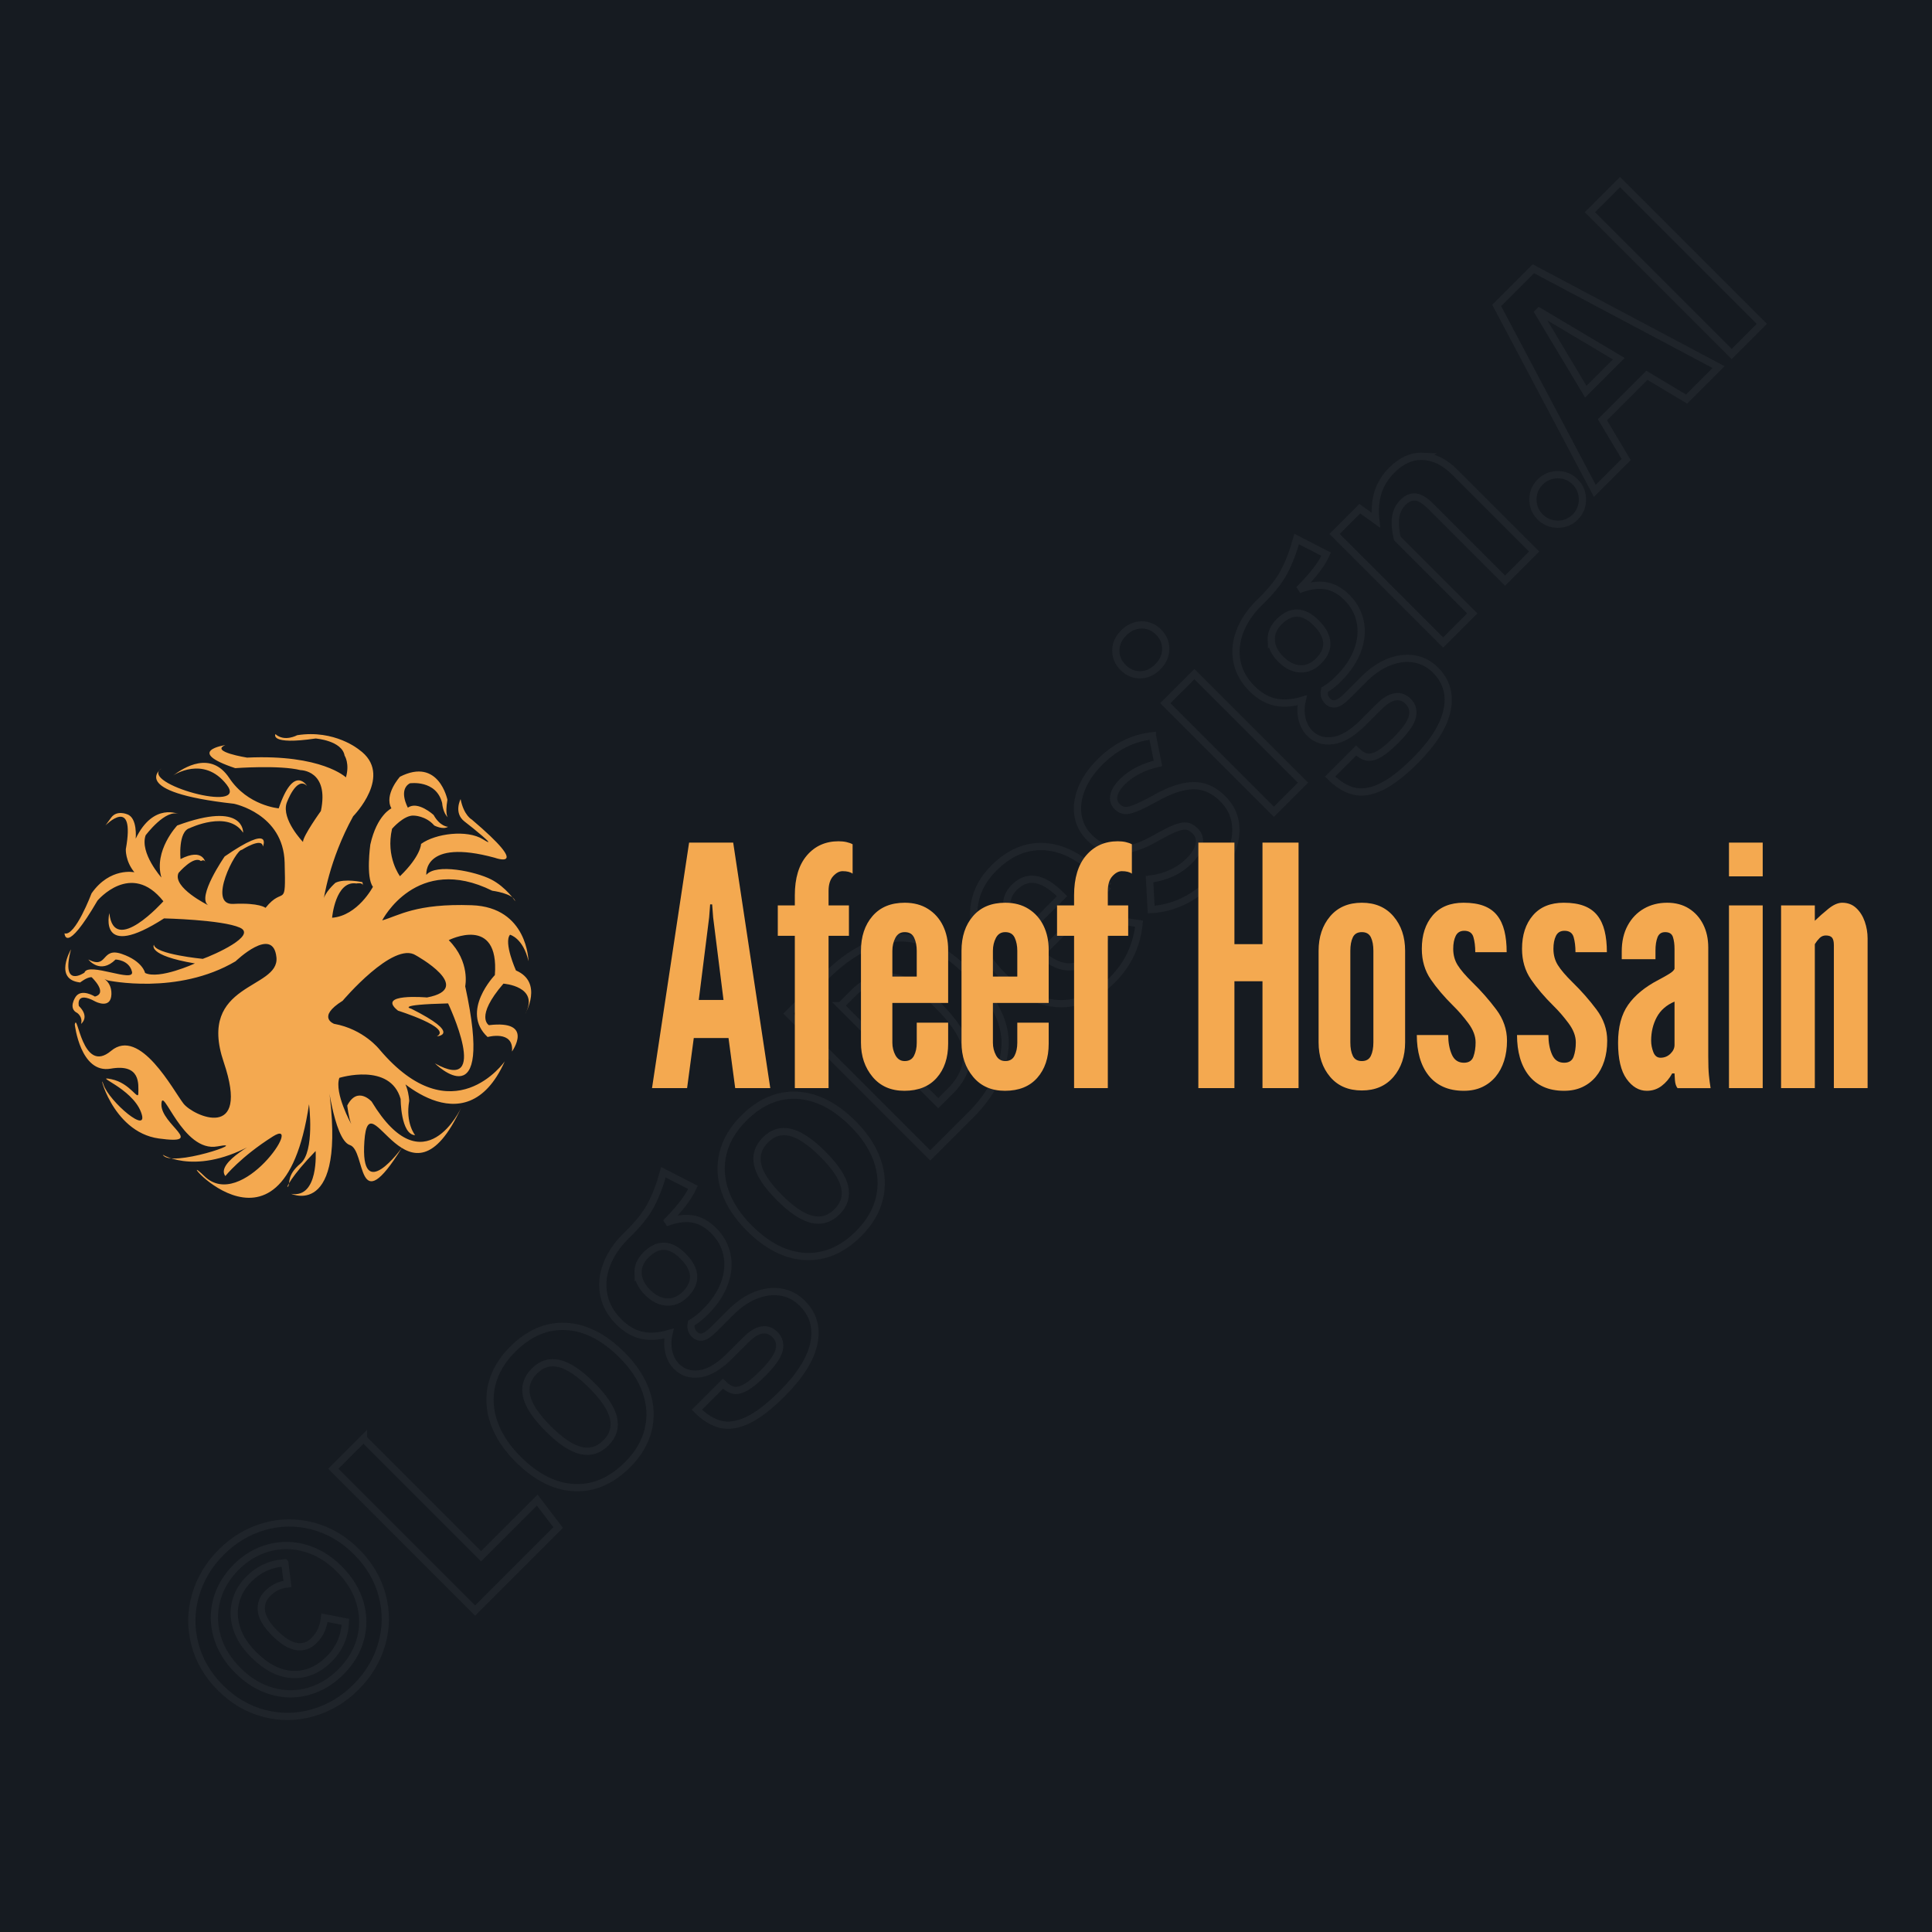 <svg xmlns="http://www.w3.org/2000/svg" xmlns:xlink="http://www.w3.org/1999/xlink" width="400" height="400" viewBox="0 0 400 400">
<rect data-name="background" width="100%" height="100%" fill="#161B21"/><g data-name="watermark" class="watermark-logodesign" stroke="#ffffff" transform="translate(10, 320) scale(1.5) rotate(-45)" style="opacity:0.04;"><path fill="#000000" d="M22.92,19.2q3.04,1.68,4.8,4.7t1.76,6.78t-1.76,6.78t-4.8,4.7t-6.68,1.68t-6.7-1.68t-4.84-4.7t-1.78-6.78t1.78-6.78t4.84-4.7t6.7-1.68t6.68,1.68z M11.14,21.74q-2.26,1.3-3.54,3.62t-1.28,5.32t1.28,5.32t3.54,3.6t5.1,1.28t5.08-1.28t3.52-3.6t1.28-5.32t-1.28-5.32t-3.54-3.62t-5.06-1.3q-2.84,0-5.1,1.3z M21.4,24.76l-1.8,2.32q-0.72-0.56-1.4-0.78t-1.48-0.22q-1.44,0-2.3,1.1t-0.86,3.46q0,2.32,0.82,3.44t2.26,1.12q0.96,0,1.74-0.3t1.54-0.9l1.64,2.44q-2.24,2.04-5.2,2.04q-3.2,0-5.08-2.04t-1.88-5.8q0-2.4,0.9-4.16t2.48-2.7t3.54-0.94q2.92,0,5.08,1.92z M41.2,20.32l0,22.96l10.96,0l-0.64,4.72l-16.2,0l0-27.68l5.88,0z M71.92,29.14q2.68,2.98,2.68,8.26q0,3.36-1.22,5.9t-3.52,3.94t-5.42,1.4q-4.76,0-7.46-2.98t-2.7-8.26q0-3.36,1.22-5.9t3.52-3.94t5.46-1.4q4.76,0,7.44,2.98z M61.26,32.1q-1.06,1.7-1.06,5.3t1.06,5.3t3.18,1.7t3.18-1.7t1.06-5.3t-1.04-5.3t-3.16-1.7q-2.16,0-3.22,1.7z M97.88,27.96q-2.08,0.8-6.12,0.8q2,0.88,2.96,2.18t0.96,3.26q0,2.04-1.06,3.66t-3.04,2.54t-4.62,0.92q-1.4,0-2.48-0.28q-0.8,0.52-0.8,1.4q0,0.64,0.5,1.02t1.94,0.38l3.24,0q2.36,0,4.14,0.78t2.76,2.16t0.98,3.14q0,3.24-2.78,5.06t-8.02,1.82q-3.76,0-5.94-0.78t-3.06-2.26t-0.88-3.72l5.08,0q0,1.04,0.4,1.66t1.46,0.92t3.06,0.3q2.76,0,3.86-0.68t1.1-1.92q0-1.12-0.84-1.72t-2.48-0.6l-3.12,0q-3.16,0-4.72-1.18t-1.56-2.98q0-1.12,0.66-2.18t1.82-1.78q-1.96-1.08-2.86-2.54t-0.9-3.5q0-2.32,1.14-4.06t3.2-2.68t4.7-0.94q3.28,0.08,5.4-0.56t4.52-2z M84.14,30.98q-0.94,1.02-0.94,2.78q0,1.8,0.94,2.84t2.58,1.04q1.72,0,2.6-1t0.88-2.96q0-3.72-3.52-3.72q-1.6,0-2.54,1.02z M117.04,29.14q2.68,2.98,2.68,8.26q0,3.36-1.22,5.9t-3.52,3.94t-5.42,1.4q-4.76,0-7.46-2.98t-2.7-8.26q0-3.36,1.22-5.9t3.52-3.94t5.46-1.4q4.76,0,7.44,2.98z M106.38,32.1q-1.06,1.7-1.06,5.3t1.06,5.3t3.18,1.7t3.18-1.7t1.06-5.3t-1.04-5.3t-3.16-1.7q-2.16,0-3.22,1.7z M141.78,23.26q3.9,2.94,3.9,10.78q0,7.68-3.82,10.82t-9.78,3.14l-7.92,0l0-27.68l7.24,0q6.48,0,10.38,2.94z M130.04,24.64l0,19.04l2.4,0q3.4,0,5.26-2.1t1.86-7.54q0-3.76-0.94-5.84t-2.5-2.82t-3.8-0.74l-2.28,0z M167.84,39.12l-13.24,0q0.28,2.88,1.56,4.08t3.48,1.2q1.36,0,2.56-0.44t2.6-1.4l2.36,3.2q-3.56,2.88-8.04,2.88q-5,0-7.68-3t-2.68-8.12q0-3.24,1.14-5.82t3.32-4.06t5.18-1.48q4.52,0,7.04,2.84t2.52,7.92q0,0.4-0.12,2.2z M162.32,35.32q0-5.28-3.8-5.28q-1.76,0-2.74,1.3t-1.18,4.22l7.72,0l0-0.24z M186.8,28.72l-2.16,3.24q-2.68-1.68-5.28-1.68q-1.4,0-2.16,0.52t-0.76,1.4q0,0.64,0.34,1.08t1.28,0.84t2.82,0.96q3.36,0.92,5,2.46t1.64,4.22q0,2.12-1.22,3.68t-3.3,2.38t-4.64,0.82q-2.68,0-4.88-0.82t-3.76-2.26l2.8-3.12q2.68,2.08,5.68,2.08q1.6,0,2.54-0.62t0.94-1.7q0-0.84-0.36-1.32t-1.32-0.9t-3-0.98q-3.2-0.88-4.74-2.5t-1.54-4.02q0-1.8,1.04-3.24t2.94-2.26t4.42-0.82q4.48,0,7.68,2.56z M196.92,26.8l0,21.2l-5.68,0l0-21.2l5.68,0z M196.54,16.82q0.98,0.94,0.98,2.38t-0.98,2.38t-2.5,0.94t-2.48-0.94t-0.96-2.38t0.96-2.38t2.48-0.94t2.5,0.94z M221.48,27.96q-2.08,0.8-6.12,0.8q2,0.88,2.96,2.18t0.96,3.26q0,2.04-1.06,3.66t-3.04,2.54t-4.62,0.92q-1.4,0-2.48-0.28q-0.8,0.52-0.8,1.4q0,0.64,0.5,1.02t1.94,0.38l3.24,0q2.36,0,4.14,0.78t2.76,2.16t0.98,3.14q0,3.24-2.78,5.06t-8.02,1.82q-3.76,0-5.94-0.78t-3.06-2.26t-0.88-3.72l5.08,0q0,1.04,0.4,1.66t1.46,0.92t3.06,0.3q2.76,0,3.86-0.68t1.1-1.92q0-1.12-0.84-1.72t-2.48-0.6l-3.12,0q-3.16,0-4.72-1.18t-1.56-2.98q0-1.12,0.66-2.18t1.82-1.78q-1.96-1.08-2.86-2.54t-0.9-3.5q0-2.32,1.14-4.06t3.2-2.68t4.7-0.94q3.28,0.08,5.4-0.56t4.52-2z M207.74,30.98q-0.94,1.02-0.94,2.78q0,1.8,0.94,2.84t2.58,1.04q1.72,0,2.6-1t0.88-2.96q0-3.72-3.52-3.72q-1.6,0-2.54,1.02z M240.48,27.86q1.56,1.7,1.56,4.7l0,15.44l-5.68,0l0-14.48q0-1.72-0.58-2.42t-1.74-0.7q-1.2,0-2.18,0.74t-1.9,2.22l0,14.64l-5.68,0l0-21.2l4.92,0l0.44,2.68q1.32-1.64,2.9-2.48t3.58-0.84q2.8,0,4.36,1.7z M251.84,42.8q1,1,1,2.4t-1,2.42t-2.44,1.02q-1.4,0-2.4-1.02t-1-2.42t1-2.4t2.4-1q1.44,0,2.44,1z M271.8,48l-1.56-6.2l-8.68,0l-1.56,6.2l-6.12,0l8.52-27.68l7.16,0l8.48,27.68l-6.24,0z M262.68,37.44l6.44,0l-3.24-12.76z M286.48,20.32l0,27.68l-5.88,0l0-27.68l5.88,0z"/></g><g data-name="icon" fill="#F4A950" data="id:58073" transform="translate(8.599,146.286) scale(1.086)">
  <path d="M13.325,54.829c-0.083,2.959-3.042,1.416-3.042,1.416c-3.875-2.125-3.167,0.834-3.167,0.834  c2.167,2.125,0.417,3.416,0.417,3.416c0.375-1.348-0.729-2.082-0.729-2.082c-1.813-0.875-0.313-3.063-0.313-3.063  c1.125-1.688,3.688-0.063,3.688-0.063c2.563-0.688-0.625-3.688-0.625-3.688c-0.875-0.063-2.188,1-2.188,1  c-5.125-0.563-1.75-6.312-1.75-6.312c-2,7.625,2.563,4.438,2.563,4.438c0.688-2.125,9.625,2.069,9.063-0.188  c-0.562-2.256-3.125-2.313-3.125-2.313c-2.938,2.937-5.188,0-5.188,0c3.75,1.938,2.375-2.438,6.375-1.063s4.438,3.625,4.438,3.625  c2.688,1.312,9.5-1.813,9.5-1.813c-9.25-1.563-7.813-3.563-7.813-3.563c0.188,1.813,9.313,2.688,9.313,2.688  c2.125-0.75,10.454-4.447,7.062-5.955s-14.447-1.759-14.447-1.759c-12.688,8.166-10.427-1.005-10.427-1.005  c0.879,8.292,10.301-2.261,10.301-2.261c-6.156-7.789-12.563-0.125-12.563-0.125c-6.156,10.553-6.283,6.237-6.283,6.237  c2.008,0.71,5.152-7.62,5.152-7.62c3.518-5.025,8.166-4.02,8.166-4.02c-1.759-2.136-1.633-4.397-1.633-4.397  c1.884-10.427-3.884-4.527-3.884-4.527s0,0,1.087-1.493s3.048-0.638,3.048-0.638c2.022,0.663,1.633,4.648,1.633,4.648  c3.392-7.035,8.292-4.648,8.292-4.648c-2.543-1.175-6.407,4.02-6.407,4.02c-1.131,3.392,3.015,8.04,3.015,8.04  c-1.508-5.151,3.015-9.924,3.015-9.924c12.939-4.774,12.563,1.382,12.563,1.382c-2.889-4.397-10.176-0.879-10.176-0.879  c-2.261,0.628-1.759,5.904-1.759,5.904c4.397-2.262,4.773,0.754,4.773,0.754c-0.126-0.879-0.879-0.377-0.879-0.377  c-1.382-1.131-4.271,2.261-4.271,2.261c-1.256,2.764,5.653,6.156,5.653,6.156c-2.261-1.507,3.141-9.297,3.141-9.297  c9.296-6.407,7.286-1.884,7.286-1.884c-0.126-1.884-4.02,0.628-4.02,0.628c-1.131-0.126-6.658,10.553-1.633,10.302  s6.156,0.754,6.156,0.754c3.518-4.397,3.894,0.628,3.643-8.668s-9.673-11.181-9.673-11.181c-20.352-2.262-13.821-6.709-13.821-6.709  c-4.357,2.787,16.836,8.719,12.439,3.066s-10.176-1.759-10.176-1.759c2.01-1.508,7.173-4.785,10.679,0.502s9.422,5.779,9.422,5.779  c2.889-8.543,5.402-4.271,5.402-4.271c-2.011-2.01-3.894,3.266-3.894,3.266c-1.005,3.141,3.121,7.412,3.121,7.412  c-0.021-1.131,3.412-5.904,3.412-5.904c1.634-7.789-3.89-7.789-3.89-7.789c-4.015-1.005-12.442-0.377-12.442-0.377  c-9.799-3.266-1.884-4.397-1.884-4.397c-3.015,1.256,4.146,2.387,4.146,2.387c14.252-0.667,18.844,3.769,18.844,3.769  c0.754-2.638-0.251-4.146-0.251-4.146c-0.503-2.889-5.527-3.267-5.527-3.267c-8.872,1.3-7.664-0.834-7.664-0.834  c1.739,1.542,4.146,0.206,4.146,0.206c7.161-1.13,11.809,2.764,11.809,2.764c6.697,4.758-1.131,12.688-1.131,12.688  c-4.648,8.417-5.653,16.081-5.653,16.081c0-1.382,2.262-3.392,2.262-3.392c1.759-0.879,5.15-0.125,5.15-0.125  s0.252,1.256,0.126,0.628s-1.256-0.377-1.256-0.377c-4.02-0.628-4.648,6.533-4.648,6.533c4.899-0.377,7.789-5.904,7.789-5.904  c-1.382-1.759-0.503-8.041-0.503-8.041c1.256-5.653,4.021-6.91,4.021-6.91c-1.453-2.623,1.633-6.03,1.633-6.03  c7.412-3.769,9.045,4.397,9.045,4.397c-0.503,3.015,0.126,3.392,0.126,3.392c-1.005-0.879-1.131-2.764-1.131-2.764  c-1.131-4.522-6.155-3.769-6.155-3.769c-2.261,1.256-0.377,4.648-0.377,4.648c1.885-1.382,4.899,1.382,4.899,1.382  c1.257,2.261,2.764,2.261,2.764,2.261c-1.005,0.628-2.639-0.251-2.639-0.251c-1.607-1.867-3.895-1.884-3.895-1.884  c-1.885-0.125-4.146,2.512-4.146,2.512c-1.257,5.402,1.508,9.045,1.508,9.045c4.021-3.895,4.021-6.156,4.021-6.156  c2.765-2.01,8.794-2.764,11.809-0.879c1.656,1.035,1.076,0.402-0.138-0.649c-0.995-0.862-2.417-2.007-3.38-2.743  c-2.136-1.633-0.754-4.271-0.754-4.271c0.624,3.127,2.136,3.895,2.136,3.895c11.684,9.924,4.397,7.287,4.397,7.287  c-13.818-3.769-13.065,3.266-13.065,3.266c1.821-2.267,9.422-0.628,12.312,0.84s4.648,4.186,4.648,4.186  c-0.376-1.507-4.397-2.01-4.397-2.01c-14.447-7.161-20.979,5.653-20.979,5.653c3.141-0.879,6.406-3.266,17.085-2.889  s10.804,10.663,10.804,10.663c-1.006-4.412-3.518-5.036-3.518-5.036c-1.257,1.481,1.131,6.81,1.131,6.81  c5.276,2.261,1.759,8.292,1.759,8.292c2.848-5.283-4.146-5.779-4.146-5.779c-5.527,6.408-2.764,7.916-2.764,7.916  c8.753-1.043,4.396,5.025,4.396,5.025c0.387-4.16-4.647-2.766-4.647-2.766c-5.281-4.9,1.382-11.808,1.382-11.808  c0.88-11.558-8.794-6.659-8.794-6.659c4.146,4.146,3.141,8.794,3.141,8.794c5.653,26.006-5.779,14.697-5.779,14.697  c10.804,6.031,2.513-11.432,2.513-11.432c-10.302,0.252-7.035,1.006-7.035,1.006c9.832,4.928,4.899,5.275,4.899,5.275  c3.015-1.633-7.412-4.898-7.412-4.898c-4.271-3.393,5.527-2.514,5.527-2.514c9.296-1.758-2.136-8.04-2.136-8.04  c-4.271-2.764-13.944,8.669-13.944,8.669c-5.025,3.141-1.633,4.396-1.633,4.396c5.654,1.006,8.668,4.9,8.668,4.9  c13.944,16.457,23.869,2.26,23.869,2.26c-7.663,17.086-21.859,1.807-21.859,1.807c3.518,0.676,3.644,5.732,3.644,5.732  c-0.754,4.271,1.131,6.531,1.131,6.531c-2.764-0.125-2.764-6.908-2.764-6.908c-2.01-7.035-11.684-4.021-11.684-4.021  c-1.005,2.891,2.261,8.795,2.261,8.795c-0.503-1.258-0.753-3.518-0.753-3.518c1.945-3.791,4.647-0.754,4.647-0.754  c10.05,16.582,17.086,1.131,17.086,1.131c-10.05,21.859-17.588-6.031-18.468,6.406s7.161,1.256,7.161,1.256  c-8.794,14.195-6.784,0.504-9.925-0.502c-3.141-1.004-4.522-14.148-4.522-14.148c4.773,28.691-6.658,23.445-6.658,23.445  c5.276,0.879,4.648-8.166,4.648-8.166c-4.647,4.775-5.779,7.287-5.277,6.783c0.502-0.502-0.366-2.09,2.392-4.396  c2.758-2.305,1.628-11.307,1.628-11.307c-5.151,34.799-27.12,6.709-19.975,13.693s19.222-11.432,13.065-7.537  c-6.156,3.895-9.045,7.537-9.045,7.537c-2.014-2.623,6.91-7.035,6.91-7.035c-11.809,7.412-18.834,2.977-18.834,2.977  c1.392,2.6,17.075-2.85,10.417-1.594s-10.553-11.936-10.679-8.041s8.668,7.789-0.502,6.533  c-9.171-1.258-11.635-13.572-10.553-10.301s8.919,9.924,7.161,5.275S9.638,70.3,13.306,71.04s5.15,4.271,5.15,2.639  s0.502-5.654-5.276-4.648c-5.779,1.004-6.841-8.408-6.841-8.408c0.514-2.693,1.382,9.672,6.91,5.023s11.935,7.664,13.818,10.051  c1.885,2.387,12.814,7.287,7.664-7.914c-5.15-15.202,10.678-13.818,10.051-19.975c-0.629-6.156-7.789,0.754-7.789,0.754  c-11.056,6.534-24.373,3.644-24.373,3.644C10.583,51.455,13.408,51.871,13.325,54.829z"/>
  </g><g data-name="business_name" fill="#F4A950" data="id:301" transform="translate(133.783,142.293) scale(1.729)"><path d="M0.7,48l4.44-29.4l5.28,0l4.44,29.4l-4.2,0l-0.8-6l-4.16,0l-0.8,6l-4.2,0z M6.3,37.44l2.96,0l-1.24-9.88l-0.12-1.56l-0.24,0l-0.12,1.56z M17.8,48l0-18.24l-2.04,0l0-3.64l2.04,0l0-1.2q0-3.1,1.45-4.79t3.79-1.69q0.52,0,0.96,0.1t0.72,0.26l0,3.52q-0.4-0.3-1.2-0.3q-0.58,0-1.13,0.6t-0.55,1.78l0,1.72l2.44,0l0,3.64l-2.44,0l0,18.24l-4.04,0z M30.92,48.32q-2.42,0-3.81-1.67t-1.39-4.09l0-11q0-2.56,1.38-4.16t3.86-1.6q1.62,0,2.79,0.74t1.79,2.01t0.62,2.89l0,6.36l-6.68,0l0,4.76q0,0.82,0.37,1.51t1.11,0.69q0.78,0,1.11-0.64t0.33-1.56l0-2.4l3.76,0l0,2.52q0,2.54-1.37,4.09t-3.87,1.55z M29.48,34.64l2.92,0l0-3.08q0-0.9-0.31-1.57t-1.13-0.67q-0.76,0-1.12,0.69t-0.36,1.55l0,3.08z M42.96,48.32q-2.42,0-3.81-1.67t-1.39-4.09l0-11q0-2.56,1.38-4.16t3.86-1.6q1.62,0,2.79,0.74t1.79,2.01t0.62,2.89l0,6.36l-6.68,0l0,4.76q0,0.82,0.37,1.51t1.11,0.69q0.78,0,1.11-0.64t0.33-1.56l0-2.4l3.76,0l0,2.52q0,2.54-1.37,4.09t-3.87,1.55z M41.52,34.64l2.92,0l0-3.08q0-0.9-0.31-1.57t-1.13-0.67q-0.76,0-1.12,0.69t-0.36,1.55l0,3.08z M51.24,48l0-18.24l-2.04,0l0-3.64l2.04,0l0-1.2q0-3.1,1.45-4.79t3.79-1.69q0.52,0,0.96,0.1t0.72,0.26l0,3.52q-0.4-0.3-1.2-0.3q-0.58,0-1.13,0.6t-0.55,1.78l0,1.72l2.44,0l0,3.64l-2.44,0l0,18.24l-4.04,0z  M66.12,48l0-29.4l4.32,0l0,12.16l3.36,0l0-12.16l4.32,0l0,29.4l-4.32,0l0-12.8l-3.36,0l0,12.8l-4.32,0z M85.7,48.28q-2.42,0-3.8-1.63t-1.38-4.13l0-10.96q0-2.5,1.38-4.13t3.8-1.63q2.4,0,3.79,1.63t1.39,4.13l0,10.96q0,2.5-1.39,4.13t-3.79,1.63z M85.7,44.76q0.78,0,1.08-0.63t0.3-1.61l0-10.96q0-1-0.3-1.62t-1.08-0.62t-1.08,0.62t-0.3,1.62l0,10.96q0,1,0.3,1.62t1.08,0.62z M97.92,48.32q-1.42,0-2.48-0.48t-1.76-1.37t-1.05-2.11t-0.35-2.72l3.76,0q0,1.34,0.43,2.33t1.45,0.99q0.88,0,1.14-0.74t0.26-1.7q0-1.12-0.87-2.29t-1.81-2.09q-1.62-1.6-2.69-3.16t-1.07-3.66q0-2.48,1.3-4t3.7-1.52q1.44,0,2.43,0.38t1.59,1.14t0.87,1.86t0.27,2.54l-3.76,0q0-1.04-0.22-1.8t-1.1-0.76q-0.72,0-1.02,0.61t-0.3,1.55q0,1.1,0.53,1.95t1.77,2.07q1.56,1.52,2.85,3.24t1.29,3.74q0,1.32-0.35,2.42t-1.02,1.9t-1.62,1.24t-2.17,0.44z M109.92,48.32q-1.42,0-2.48-0.48t-1.76-1.37t-1.05-2.11t-0.35-2.72l3.76,0q0,1.34,0.43,2.33t1.45,0.99q0.88,0,1.14-0.74t0.26-1.7q0-1.12-0.87-2.29t-1.81-2.09q-1.62-1.6-2.69-3.16t-1.07-3.66q0-2.48,1.3-4t3.7-1.52q1.44,0,2.43,0.38t1.59,1.14t0.87,1.86t0.27,2.54l-3.76,0q0-1.04-0.22-1.8t-1.1-0.76q-0.72,0-1.02,0.61t-0.3,1.55q0,1.1,0.53,1.95t1.77,2.07q1.56,1.52,2.85,3.24t1.29,3.74q0,1.32-0.35,2.42t-1.02,1.9t-1.62,1.24t-2.17,0.44z M119.82,48.32q-1.4,0-2.42-1.42t-1.02-4.34q0-2.82,1.21-4.54t3.63-2.98q0.76-0.4,1.28-0.72t0.64-0.6l0-2.4q0-0.82-0.19-1.41t-0.93-0.59q-0.68,0-0.92,0.63t-0.24,1.57l0,1.04l-4.04,0l0-0.92q0-1.8,0.71-3.11t1.94-2.02t2.79-0.71q1.5,0,2.6,0.69t1.71,1.9t0.61,2.77l0,13.04q0,1.46,0.08,2.27t0.2,1.53l-3.96,0q-0.26-0.32-0.31-0.94t-0.05-0.82l-0.28,0q-0.5,0.92-1.27,1.5t-1.77,0.58z M121.46,44.36q0.7,0,1.19-0.48t0.49-1.04l0-5.2q-1.46,0.62-2.13,1.87t-0.67,2.81q0,0.68,0.26,1.36t0.86,0.68z M129.66,48l0-21.88l4.04,0l0,21.88l-4.04,0z M129.66,22.64l0-4.04l4.04,0l0,4.04l-4.04,0z M135.9,48l0-21.88l4.04,0l0,1.84q0.72-0.7,1.62-1.43t1.66-0.73q1,0,1.68,0.64t1.02,1.62t0.34,2.02l0,17.92l-4.04,0l0-17.12q0-0.64-0.22-0.9t-0.74-0.26q-0.44,0-0.75,0.31t-0.57,0.73l0,17.24l-4.04,0z"/></g></svg>